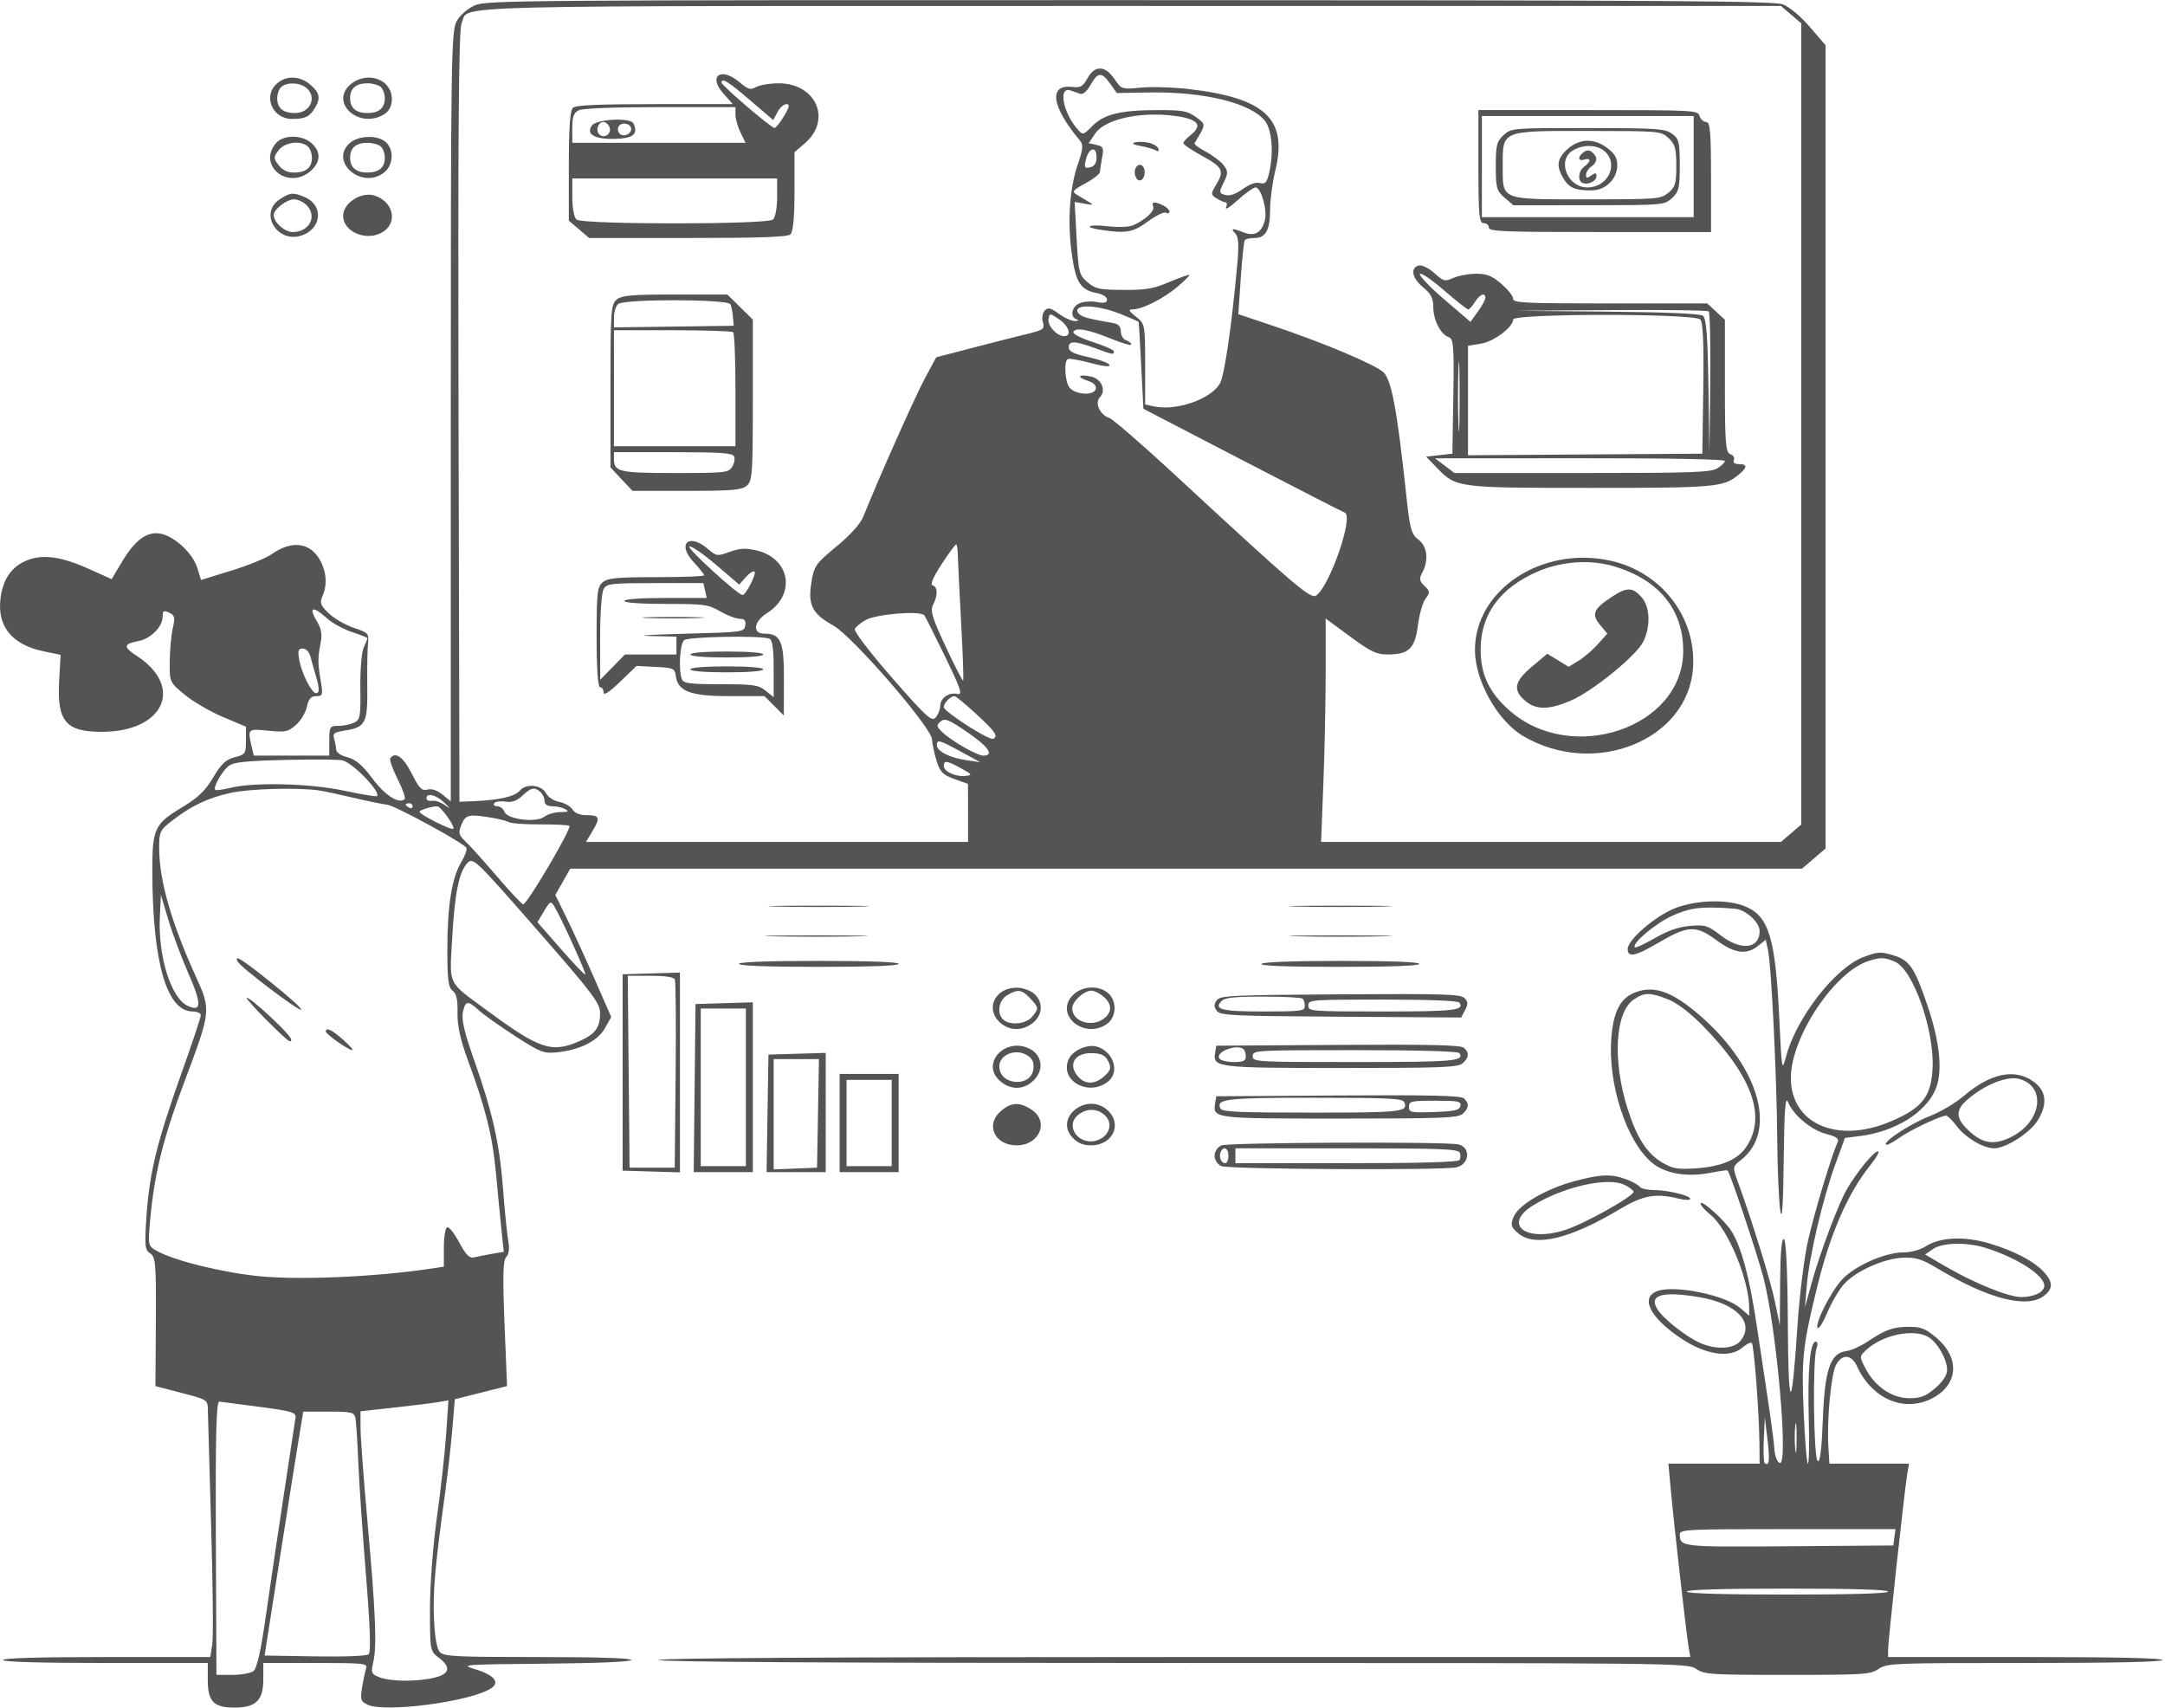 <svg width="492" height="388" viewBox="0 0 492 388" fill="none" xmlns="http://www.w3.org/2000/svg">
<path fill-rule="evenodd" clip-rule="evenodd" d="M405.165 0.995C406.615 1.536 409.22 3.717 411.28 6.113L414.868 10.29V101.537V192.784L412.185 195.082L409.503 197.381H269.542H129.581L127.89 200.363L126.198 203.346L128.795 208.643C130.224 211.557 133.083 217.803 135.15 222.521L138.907 231.102L137.439 233.675C135.79 236.568 131.693 238.601 126.469 239.119C123.544 239.408 122.75 239.094 117.001 235.374C113.55 233.141 109.865 230.523 108.814 229.556C106.324 227.269 105.77 227.339 105.184 230.016C104.844 231.57 105.55 234.641 107.547 240.284C111.901 252.591 113.516 259.699 114.309 270.046C114.707 275.251 115.251 280.66 115.518 282.068C115.821 283.668 115.642 284.998 115.039 285.62C114.306 286.376 114.214 290.012 114.651 300.781L115.227 314.947L109.293 316.443L103.357 317.94L102.822 324.411C102.528 327.97 101.789 334.532 101.18 338.993C98.82 356.284 98.366 361.388 98.624 367.719C98.798 371.985 99.27 374.667 99.974 375.393C100.932 376.38 103.515 376.509 122.262 376.509C135.622 376.509 143.468 376.755 143.468 377.173C143.468 377.585 136.058 377.906 123.941 378.018C105.153 378.192 104.547 378.239 107.909 379.253C112.332 380.587 113.722 382.271 111.543 383.658C106.828 386.657 87.589 389.196 83.564 387.35C81.96 386.614 81.826 386.197 82.29 383.377C82.575 381.645 82.99 379.694 83.21 379.044C83.581 377.954 82.675 377.861 71.726 377.861H59.839V381.578C59.839 386.362 58.159 388 53.255 388C48.555 388 47.215 386.601 47.215 381.694V377.861H23.941C8.951 377.861 0.667 377.62 0.667 377.185C0.667 376.749 9.046 376.509 24.228 376.509H47.79L48.244 373.636C48.494 372.056 48.377 359.965 47.983 346.767C47.589 333.569 47.252 321.706 47.234 320.404C47.201 318.053 47.166 318.03 41.263 316.494L35.326 314.949L35.413 300.299C35.491 287.141 35.36 285.562 34.134 284.794C32.924 284.035 32.829 283.078 33.29 276.317C33.961 266.495 35.688 259.427 41.18 244.033C43.632 237.162 45.637 231.155 45.637 230.683C45.637 230.212 44.805 229.827 43.787 229.827C37.892 229.827 34.684 218.758 34.619 198.192C34.587 188.244 35.057 187.229 41.477 183.37C45.024 181.238 46.668 179.654 48.455 176.645C50.307 173.526 51.322 172.574 53.343 172.061C55.745 171.452 55.894 171.231 55.894 168.267V165.121L50.688 162.925C47.824 161.717 43.919 159.446 42.01 157.878C38.55 155.038 38.537 155.01 38.572 150.348C38.59 147.776 38.9 144.367 39.259 142.775C39.819 140.295 39.7 139.782 38.436 139.202C37.183 138.628 36.959 138.771 36.959 140.148C36.959 142.414 34.227 145.145 31.435 145.67C28.018 146.313 27.955 146.987 31.117 149.053C41.926 156.117 37.211 166.287 23.125 166.287C14.947 166.287 12.93 163.876 13.441 154.716L13.772 148.784L9.935 147.995C2.664 146.5 -0.754 142.232 0.14 135.762C0.729 131.5 2.682 128.73 6.067 127.354C9.729 125.865 13.888 126.432 20.24 129.287L25.373 131.593L27.812 127.51C30.755 122.586 33.533 120.623 36.621 121.288C39.778 121.966 43.785 125.724 44.802 128.96L45.685 131.772L52.564 129.657C56.348 128.493 60.448 126.829 61.674 125.959C66.272 122.698 70.468 123.203 72.732 127.29C74.211 129.96 74.405 132.93 73.268 135.492C72.616 136.962 72.839 137.561 74.712 139.357C75.93 140.525 78.496 142.01 80.415 142.657C83.679 143.759 83.885 143.979 83.639 146.104C83.495 147.353 83.415 151.766 83.462 155.912C83.56 164.377 83.122 165.231 78.287 166.008C75.913 166.389 75.555 166.677 75.936 167.893C76.183 168.683 76.39 169.798 76.395 170.372C76.402 170.958 77.519 171.698 78.945 172.061C80.825 172.54 82.311 173.805 84.665 176.931C87.577 180.795 90.613 182.73 91.958 181.578C92.226 181.348 91.506 179.296 90.358 177.017C89.211 174.738 88.463 172.608 88.698 172.284C89.842 170.697 91.67 172.001 93.562 175.76C95.258 179.127 95.868 179.754 97.121 179.413C98.097 179.147 99.305 179.545 100.537 180.536L102.442 182.07L102.444 94.584C102.444 12.649 102.532 6.949 103.824 4.733C104.613 3.38 106.385 1.862 107.965 1.186C110.564 0.073 119.27 0.005 256.683 0.03C379.616 0.05 403.038 0.203 405.165 0.995ZM407.039 3.33L409.345 5.305V96.325V187.345L407.039 189.321L404.733 191.297H352.476H300.219L300.739 178.007C301.025 170.698 301.259 159.277 301.259 152.627V140.537L306.802 144.624C311.452 148.054 312.821 148.712 315.304 148.712C320.156 148.712 321.56 147.372 322.215 142.121C322.529 139.612 323.314 136.866 323.96 136.02C325.019 134.634 324.995 134.35 323.722 133.145C322.548 132.033 322.464 131.518 323.224 130.089C324.731 127.256 324.352 124.105 322.324 122.594C320.713 121.394 320.402 120.231 319.539 112.164C317.507 93.197 316.222 86.304 314.397 84.6C312.477 82.807 300.739 77.868 289.167 73.986L281.415 71.384L281.966 63.238C282.27 58.758 282.673 54.864 282.862 54.585C283.051 54.307 284.06 54.078 285.104 54.078C287.655 54.078 288.635 52.262 288.636 47.532C288.636 45.37 289.173 41.397 289.829 38.703C292.654 27.102 287.592 22.297 270.404 20.264C266.762 19.833 261.785 19.672 259.341 19.905C254.902 20.329 254.899 20.328 253.254 17.939C251.111 14.828 248.806 14.771 247.127 17.788C246.088 19.654 245.524 19.982 243.741 19.759C238.198 19.061 238.903 24.184 245.416 31.928C246.216 32.88 246.126 33.89 244.935 37.336C243.046 42.803 242.54 50.535 243.591 57.898C244.498 64.254 245.575 65.903 249.27 66.599C250.552 66.84 251.554 67.474 251.554 68.043C251.554 68.813 250.997 68.952 249.234 68.62C247.958 68.38 246.182 68.519 245.289 68.928C243.499 69.749 243.099 72.021 244.651 72.558C245.264 72.769 245.138 72.918 244.317 72.951C243.591 72.981 241.946 72.247 240.66 71.32C238.703 69.909 238.176 69.789 237.41 70.58C236.907 71.1 236.719 72.282 236.991 73.214C237.454 74.792 237.184 74.977 232.883 76.016C230.351 76.628 224.786 78.043 220.515 79.162L212.751 81.194L210.14 86.056C207.885 90.254 199.503 109.071 196.231 117.28C195.545 119.002 193.316 121.503 190.094 124.167C185.277 128.151 185.002 128.551 184.369 132.513C183.574 137.499 184.613 139.488 189.404 142.15C193.707 144.541 211.602 165.182 211.793 167.977C211.87 169.092 212.35 171.329 212.861 172.947C213.644 175.431 214.27 176.062 216.885 177.003L219.98 178.116L219.988 184.707L219.996 191.297H176.588H133.179L134.739 188.677C136.498 185.724 136.257 185.213 133.108 185.213C131.738 185.213 130.592 184.721 130.09 183.916C129.644 183.203 128.291 182.433 127.083 182.206C125.875 181.979 124.541 181.118 124.118 180.293C123.096 178.297 119.528 177.931 118.1 179.674C117.027 180.985 113.355 181.811 107.57 182.045L104.414 182.172L104.209 94.635C104.057 29.943 104.24 6.607 104.91 5.213C106.904 1.06 95.321 1.354 256.919 1.354H404.733L407.039 3.33ZM252.293 19.02L253.797 21.138L261.198 21.011C273.663 20.795 284.346 23.435 287.494 27.508C289.085 29.567 289.483 34.892 288.384 39.41C287.879 41.486 287.483 41.904 286.315 41.586C285.408 41.339 283.961 41.847 282.428 42.953C280.81 44.12 279.468 44.573 278.448 44.296C277.005 43.903 276.982 43.731 278.081 41.478C279.118 39.353 279.116 38.902 278.066 37.529C277.415 36.678 275.604 35.304 274.044 34.477C272.482 33.651 271.322 32.779 271.464 32.542C274.127 28.101 274.115 28.33 271.797 26.622C269.879 25.208 268.825 25.013 263.147 25.016C254.692 25.021 250.888 25.938 248.246 28.61C246.16 30.719 246.1 30.733 244.915 29.406C241.567 25.656 240.44 19.565 243.277 20.548C243.924 20.773 244.915 21.118 245.479 21.315C246.101 21.532 247.029 20.733 247.834 19.287C249.468 16.35 250.359 16.296 252.293 19.02ZM168.147 18.749C170.007 20.344 170.52 20.484 171.866 19.763C172.724 19.304 175.001 18.928 176.927 18.928C185.494 18.928 189.114 27.24 182.875 32.586L180.548 34.58V43.518C180.548 49.568 180.242 52.718 179.602 53.267C178.91 53.86 172.628 54.078 156.267 54.078H133.879L131.573 52.102L129.266 50.127V37.705C129.266 28.944 129.546 25.043 130.213 24.471C130.893 23.889 136.142 23.66 148.848 23.66H166.534L164.399 21.261C160.779 17.195 163.894 15.107 168.147 18.749ZM87.452 18.928C89.663 20.823 89.569 24.612 87.276 25.988C81.472 29.471 74.691 23.167 79.81 19.046C82.093 17.21 85.386 17.159 87.452 18.928ZM70.525 19.236C72.668 21.071 72.913 22.339 71.554 24.55C70.325 26.551 69.353 27.018 66.392 27.03C61.872 27.048 59.663 21.782 62.994 18.928C65.127 17.101 68.179 17.227 70.525 19.236ZM170.449 22.768L175.719 27.283L176.683 25.472C177.213 24.475 178.129 23.66 178.719 23.66C179.534 23.66 179.405 24.311 178.182 26.364C177.296 27.851 176.321 29.068 176.014 29.068C175.251 29.068 163.98 19.429 163.98 18.776C163.98 17.579 165.454 18.489 170.449 22.768ZM86.505 19.74C87.026 20.186 87.452 21.342 87.452 22.308C87.452 24.542 86.115 25.688 83.507 25.688C80.9 25.688 79.562 24.542 79.562 22.308C79.562 20.074 80.9 18.928 83.507 18.928C84.635 18.928 85.984 19.294 86.505 19.74ZM69.644 19.991C72.114 22.107 70.496 25.688 67.069 25.688C64.338 25.688 62.994 24.573 62.994 22.308C62.994 21.342 63.42 20.186 63.941 19.74C65.269 18.602 68.173 18.73 69.644 19.991ZM167.136 26.048C167.136 26.989 167.651 28.814 168.279 30.103L169.423 32.448H149.739H130.055V29.091C130.055 26.465 130.388 25.583 131.581 25.036C132.498 24.615 139.902 24.336 150.122 24.336H167.136V26.048ZM386.237 26.364C386.464 27.108 387.141 27.716 387.741 27.716C388.631 27.716 388.832 30.024 388.832 40.221V52.726H363.586C341.67 52.726 338.339 52.593 338.339 51.712C338.339 51.155 337.807 50.698 337.156 50.698C336.145 50.698 335.972 48.821 335.972 37.855V25.012H360.899C385.161 25.012 385.835 25.048 386.237 26.364ZM266.939 26.33C272.33 27.047 273.459 28.455 270.489 30.758C269.621 31.43 268.911 32.229 268.911 32.532C268.911 32.834 270.864 34.152 273.251 35.46C277.919 38.019 278.283 38.802 276.314 42.065C275.119 44.044 275.128 44.236 276.465 45.073C277.249 45.565 278.167 45.967 278.505 45.967C278.842 45.967 278.897 46.499 278.627 47.15C278.356 47.801 279.555 47.04 281.292 45.46C283.027 43.879 284.844 42.587 285.328 42.587C286.572 42.587 288.039 47.733 287.449 50.033C286.729 52.842 285.113 53.784 282.657 52.826C280.014 51.794 279.568 51.848 280.743 53.061C281.455 53.796 281.574 55.684 281.181 59.989C279.863 74.412 278.242 85.467 277.19 87.21C275.046 90.762 267.288 93.423 262.242 92.338L260.233 91.906V82.761C260.233 73.74 260.204 73.594 258.145 71.959C256.511 70.661 256.347 70.301 257.388 70.301C259.549 70.301 264.354 67.884 267.552 65.188C269.191 63.807 270.421 62.581 270.284 62.465C270.148 62.349 268.098 63.076 265.727 64.08C262.126 65.607 260.407 65.902 255.281 65.874C249.777 65.845 248.939 65.663 247.125 64.11C245.239 62.494 245.075 61.829 244.661 54.134L244.218 45.89L246.505 46.291C248.541 46.647 248.634 46.596 247.344 45.822C246.547 45.344 245.328 44.611 244.634 44.195C243.553 43.544 243.842 43.184 246.676 41.651C248.491 40.67 249.98 39.49 249.985 39.029C249.99 38.57 250.205 37.097 250.464 35.756C250.874 33.633 250.708 33.268 249.172 32.924L247.408 32.529L248.93 30.291C251.126 27.062 259.158 25.295 266.939 26.33ZM384.888 37.855V49.346H360.825H336.761V37.855V26.364H360.825H384.888V37.855ZM143.974 28.061C145.064 30.493 143.932 31.431 139.76 31.554C135.139 31.69 133.069 30.484 134.525 28.504C135.607 27.032 143.351 26.669 143.974 28.061ZM142.481 28.195C143.857 28.627 143.714 30.194 142.254 30.674C141.551 30.905 140.844 30.632 140.571 30.025C140.016 28.784 141.087 27.756 142.481 28.195ZM138.469 28.775C139.127 30.243 137.457 31.624 136.262 30.6C135.252 29.735 135.878 27.716 137.156 27.716C137.618 27.716 138.208 28.192 138.469 28.775ZM379.957 30.382C381.548 31.519 381.732 32.259 381.732 37.53C381.732 42.702 381.518 43.604 379.957 45.015C378.196 46.607 378.047 46.62 361.057 46.631L343.934 46.643L341.925 44.922C340.106 43.363 339.917 42.69 339.917 37.751C339.917 33.024 340.153 32.087 341.692 30.696C343.457 29.101 343.574 29.091 360.825 29.102C376.635 29.112 378.339 29.226 379.957 30.382ZM379.168 31.372C380.658 32.719 380.943 33.729 380.943 37.664C380.943 41.689 380.685 42.559 379.117 43.821C377.362 45.234 376.649 45.291 360.699 45.291C340.788 45.291 341.495 45.573 341.495 37.633C341.495 29.566 341.06 29.741 361.022 29.755C377.219 29.767 377.412 29.784 379.168 31.372ZM87.724 32.332C89.593 34.101 89.382 37.521 87.303 39.181C82.231 43.229 74.663 36.645 79.562 32.448C81.577 30.721 85.958 30.66 87.724 32.332ZM70.853 32.575C73.004 34.553 72.883 36.88 70.525 38.9C65.469 43.232 58.504 37.663 62.645 32.598C64.307 30.564 68.653 30.552 70.853 32.575ZM365.02 33.462C366.901 34.818 367.531 35.827 367.531 37.486C367.531 40.691 364.9 43.263 361.621 43.263C357.895 43.263 356.593 42.699 355.273 40.51C353.666 37.848 353.828 36.185 355.894 34.175C358.612 31.528 361.974 31.265 365.02 33.462ZM260.963 32.41C262.016 32.638 263.038 33.237 263.236 33.743C263.473 34.355 263.251 34.483 262.574 34.124C262.013 33.827 260.458 33.391 259.118 33.155C257.585 32.885 257.121 32.592 257.866 32.362C258.517 32.162 259.911 32.184 260.963 32.41ZM86.505 33.259C87.026 33.705 87.452 34.861 87.452 35.827C87.452 38.062 86.115 39.207 83.507 39.207C80.9 39.207 79.562 38.062 79.562 35.827C79.562 33.593 80.9 32.448 83.507 32.448C84.635 32.448 85.984 32.813 86.505 33.259ZM69.937 33.259C70.458 33.705 70.884 34.861 70.884 35.827C70.884 38.095 69.54 39.207 66.799 39.207C65.333 39.207 64.181 38.648 63.316 37.517C62.119 35.952 62.119 35.703 63.316 34.138C64.725 32.296 68.265 31.826 69.937 33.259ZM364.767 34.474C367.905 37.444 365.349 42.587 360.737 42.587C356.171 42.587 353.752 36.395 357.45 34.176C359.863 32.727 363.06 32.858 364.767 34.474ZM361.869 34.627C363.126 35.704 363.036 36.844 361.614 37.855C360.963 38.318 360.43 39.153 360.43 39.711C360.43 40.535 360.651 40.567 361.614 39.883C362.577 39.198 362.797 39.232 362.797 40.066C362.797 41.189 360.71 42.139 359.57 41.535C358.452 40.944 358.725 38.787 360.036 37.855C360.686 37.392 361.219 36.756 361.219 36.442C361.219 36.127 360.686 36.045 360.036 36.259C358.573 36.74 358.477 35.583 359.897 34.574C360.659 34.032 361.191 34.046 361.869 34.627ZM249.188 35.692C249.188 37.073 248.734 37.799 247.731 38.024C246.48 38.304 246.343 38.06 246.765 36.294C247.427 33.518 249.188 33.08 249.188 35.692ZM259.928 38.151C260.55 39.538 259.674 41.437 258.66 40.9C258.223 40.669 257.866 39.907 257.866 39.207C257.866 37.542 259.322 36.796 259.928 38.151ZM176.604 44.818C176.604 47.229 176.193 49.428 175.657 49.887C174.307 51.044 132.352 51.044 131.002 49.887C130.466 49.428 130.055 47.229 130.055 44.818V40.559H153.33H176.604V44.818ZM85.085 44.425C89.116 45.672 90.421 50.086 87.442 52.396C83.944 55.108 77.984 52.973 77.984 49.008C77.984 46.142 82.082 43.496 85.085 44.425ZM69.293 44.808C73.729 46.731 73.07 52.221 68.238 53.597C62.867 55.126 58.955 48.4 63.453 45.368C65.905 43.716 66.616 43.648 69.293 44.808ZM69.578 46.527C72.207 49.015 70.384 52.726 66.533 52.726C64.673 52.726 62.205 50.521 62.205 48.858C62.205 47.57 65.152 45.291 66.817 45.291C67.618 45.291 68.86 45.847 69.578 46.527ZM264.375 46.697C265.134 47.076 265.756 47.693 265.756 48.068C265.756 48.443 265.396 48.56 264.956 48.327C264.517 48.095 262.678 48.989 260.87 50.315C257.509 52.78 256.024 53.065 250.568 52.292C246.025 51.649 247.059 50.878 251.752 51.411C254.131 51.681 256.565 51.593 257.472 51.205C260.207 50.034 262.502 47.887 262.064 46.909C261.57 45.807 262.433 45.728 264.375 46.697ZM326.008 62.098C328.074 63.946 328.359 64.014 330.321 63.137C331.477 62.621 333.789 62.196 335.46 62.194C337.866 62.19 339.055 62.668 341.18 64.488C342.655 65.752 343.862 67.273 343.862 67.868C343.862 68.834 346.227 68.949 365.921 68.949H387.98L389.984 70.801L391.988 72.653V87.721C391.988 100.739 392.156 102.844 393.217 103.193C393.893 103.415 394.259 104.014 394.031 104.524C393.766 105.116 394.178 105.451 395.169 105.451C397.202 105.451 397.133 106.238 394.947 107.992C391.582 110.692 389.644 110.858 361.537 110.858C331.209 110.858 330.906 110.82 326.62 106.38L324.092 103.761L327.074 103.423L330.055 103.085L330.27 90.057C330.455 78.772 330.32 76.975 329.255 76.625C327.415 76.02 325.716 72.735 325.716 69.785C325.716 67.759 325.179 66.733 323.318 65.206C320.8 63.139 320.431 60.668 322.586 60.317C323.251 60.208 324.791 61.009 326.008 62.098ZM328.066 65.892C330.87 68.317 333.382 70.301 333.647 70.301C333.912 70.301 334.603 69.541 335.184 68.611C336.28 66.855 337.55 66.359 337.55 67.686C337.55 68.108 336.79 69.506 335.86 70.795L334.169 73.139L328.268 68.083C325.022 65.302 322.501 62.68 322.666 62.255C322.831 61.831 325.261 63.468 328.066 65.892ZM168.187 69.767L171.081 72.614V90.955C171.081 107.866 170.968 109.384 169.638 110.416C168.426 111.355 166.238 111.534 155.964 111.534H143.732L141.233 108.87L138.734 106.206V87.683C138.734 70.595 138.846 69.072 140.177 68.04C141.384 67.104 143.549 66.921 153.457 66.921H165.294L168.187 69.767ZM165.997 69.142C166.211 69.619 166.466 70.912 166.564 72.015L166.742 74.019L153.132 74.204L139.523 74.389V72.142C139.523 70.907 139.949 69.531 140.47 69.084C141.86 67.893 165.461 67.946 165.997 69.142ZM254.513 71.291C256.791 72.199 258.7 73.033 258.754 73.143C258.809 73.253 259.075 77.739 259.346 83.113L259.838 92.883L282.324 104.551C294.69 110.969 305.158 116.329 305.584 116.464C307.722 117.139 302.248 133.087 299.113 135.316C297.862 136.205 294.387 133.236 266.798 107.702C259.498 100.946 252.884 95.217 252.098 94.969C249.969 94.297 248.711 91.548 249.949 90.271C251.464 88.706 250.33 86.07 247.918 85.552C245.083 84.942 244.525 85.648 247.163 86.507C248.585 86.97 249.206 87.6 249.017 88.385C248.644 89.927 244.466 89.729 243.079 88.104C242.006 86.847 241.713 82.066 242.679 81.565C243.004 81.396 245.33 81.807 247.849 82.477C250.886 83.285 252.327 83.432 252.13 82.913C251.968 82.483 249.819 81.688 247.356 81.147C243.999 80.409 242.876 79.859 242.876 78.95C242.876 77.387 244.247 77.419 248.793 79.088C252.99 80.63 253.132 80.655 253.132 79.847C253.132 79.52 250.989 78.567 248.369 77.727C245.748 76.888 243.746 75.862 243.919 75.448C244.39 74.319 247.309 74.833 252.46 76.951C255 77.995 257.077 78.59 257.077 78.272C257.077 77.954 256.545 77.519 255.894 77.305C255.243 77.091 254.71 76.194 254.71 75.311C254.71 74.189 254.176 73.614 252.935 73.398C247.595 72.47 246.346 72.157 245.453 71.522C244.913 71.138 244.666 70.554 244.904 70.225C245.705 69.113 250.343 69.627 254.513 71.291ZM388.306 70.752C388.596 70.999 388.75 78.376 388.651 87.144L388.469 103.085L388.242 87.779C388.069 76.156 387.765 72.296 386.978 71.737C386.304 71.258 378.662 70.933 365.099 70.808L344.257 70.615L366.018 70.459C377.987 70.372 388.017 70.504 388.306 70.752ZM240.706 72.578C242.979 74.141 243.632 76.385 241.815 76.385C240.173 76.385 237.986 73.947 238.276 72.439C238.532 71.11 238.575 71.113 240.706 72.578ZM386.384 72.583C387.015 73.234 387.222 77.962 387.073 88.299L386.86 103.085L360.233 103.263L333.606 103.441V91.002V78.563L336.502 78.098C339.48 77.619 343.862 74.343 343.862 72.595C343.862 71.208 385.042 71.197 386.384 72.583ZM166.61 75.484C166.9 75.731 167.136 81.663 167.136 88.665V101.395H153.33H139.523V88.214V75.033H152.803C160.108 75.033 166.321 75.236 166.61 75.484ZM331.699 90.242C331.698 97.305 331.581 100.103 331.439 96.459C331.297 92.815 331.298 87.036 331.441 83.616C331.584 80.196 331.7 83.178 331.699 90.242ZM166.827 103.708C167.064 104.237 166.863 105.301 166.38 106.074C165.55 107.402 164.847 107.479 153.46 107.479C140.706 107.479 139.523 107.209 139.523 104.302V102.747H152.96C163.848 102.747 166.478 102.929 166.827 103.708ZM391.988 104.736C391.988 105.087 391.199 105.848 390.234 106.426C388.725 107.333 384.455 107.479 359.509 107.479H330.538L328.324 105.81L326.111 104.141L359.049 104.121C379.18 104.107 391.988 104.347 391.988 104.736ZM160.885 124.736C162.829 126.401 162.96 126.419 165.827 125.393C168.158 124.559 169.415 124.487 171.857 125.05C179.578 126.832 180.996 135.074 174.309 139.309C171.264 141.239 170.918 143.98 173.72 143.98C177.449 143.98 178.185 145.73 178.149 154.511L178.118 162.569L175.923 160.372L173.727 158.175H165.805C156.912 158.175 154.049 157.103 153.577 153.598C153.345 151.871 153.055 151.74 148.99 151.535L144.651 151.316L140.912 154.914C138.411 157.322 137.17 158.122 137.165 157.33C137.16 156.68 136.801 156.147 136.367 156.147C135.872 156.147 135.578 151.901 135.578 144.761C135.578 134.589 135.732 133.256 137.021 132.256C138.216 131.33 140.32 131.137 149.25 131.137C155.182 131.137 160.036 130.953 160.036 130.727C160.036 130.502 158.935 129.127 157.591 127.672C153.756 123.524 156.556 121.028 160.885 124.736ZM217.659 125.898C217.675 127.107 218.012 134.017 218.408 141.254C218.804 148.492 219.012 154.512 218.87 154.635C218.727 154.756 216.944 151.287 214.906 146.924C211.814 140.305 211.341 138.728 212.048 137.398C213.165 135.298 213.124 133.343 211.957 133.009C211.343 132.834 212.04 131.174 213.968 128.222C215.59 125.736 217.078 123.702 217.274 123.702C217.469 123.702 217.643 124.69 217.659 125.898ZM162.68 128.301L167.982 132.827L169.478 131.147C170.3 130.223 171.19 129.653 171.455 129.88C171.981 130.331 169.502 135.193 168.747 135.193C167.693 135.193 155.985 124.513 156.652 124.161C157.05 123.949 159.763 125.813 162.68 128.301ZM365.832 127.367C377.453 129.853 385.469 140.136 384.751 151.633C383.718 168.189 362.32 176.814 346.095 167.215C340.299 163.786 335.184 154.633 335.184 147.693C335.184 134.072 350.305 124.044 365.832 127.367ZM366.976 128.732C377.091 131.823 382.529 138.551 382.513 147.952C382.483 165.315 357.182 173.93 342.998 161.408C338.449 157.392 336.484 153.264 336.47 147.698C336.449 139.582 340.877 133.535 349.56 129.817C354.988 127.493 361.579 127.083 366.976 128.732ZM160.229 134.179L160.606 135.869H151.248C145.535 135.869 141.89 136.132 141.89 136.545C141.89 136.958 145.56 137.221 151.322 137.221C160.082 137.221 160.962 137.341 163.661 138.911C165.259 139.84 167.253 140.6 168.09 140.6C169.218 140.6 169.547 140.995 169.361 142.121C169.113 143.617 168.873 143.648 155.302 144.005C147.708 144.204 144.246 144.432 147.61 144.512L153.724 144.656V146.684V148.712H147.872H142.021L139.21 151.585L136.398 154.458L136.383 144.781C136.374 139.375 136.728 134.527 137.184 133.796C137.931 132.601 138.932 132.489 148.926 132.489H159.852L160.229 134.179ZM372.996 135.622C374.974 137.776 375.17 142.242 373.444 145.782C371.89 148.968 361.911 157.083 356.934 159.208C351.945 161.338 349.064 161.341 346.588 159.22C343.738 156.779 344.125 154.843 348.136 151.47L351.621 148.54L354.053 150.024L356.485 151.508L358.737 150.134C359.976 149.378 361.949 147.681 363.124 146.362L365.258 143.965L363.594 141.963C361.612 139.577 362.138 138.327 366.257 135.636C369.7 133.385 370.941 133.383 372.996 135.622ZM74.358 140.532C75.562 141.61 78.114 143.003 80.028 143.629C81.941 144.255 83.507 144.875 83.507 145.006C83.507 145.137 83.121 146.101 82.647 147.147C82.175 148.193 81.833 152.303 81.889 156.279C81.981 162.832 81.846 163.573 80.434 164.221C79.577 164.614 77.966 164.935 76.853 164.935C74.95 164.935 74.829 165.137 74.829 168.315V171.694H66.249H57.669L57.176 169.582C56.248 165.607 56.298 165.56 60.956 166.029C64.82 166.419 65.422 166.296 67.216 164.759C68.308 163.824 69.442 161.959 69.736 160.617C70.141 158.765 70.657 158.175 71.871 158.175C73.35 158.175 73.426 157.909 72.874 154.627C72.194 150.582 72.197 149.354 72.898 145.928C73.235 144.284 72.986 142.8 72.141 141.399C70.009 137.866 70.96 137.494 74.358 140.532ZM210.057 139.817C210.349 140.223 212.492 144.482 214.818 149.283C218.414 156.706 218.821 157.962 217.545 157.676C215.611 157.243 213.692 158.616 213.659 160.455C213.646 161.246 213.18 162.405 212.624 163.031C211.734 164.034 210.562 162.966 202.73 154.015C197.843 148.43 194.029 143.449 194.255 142.946C194.481 142.443 195.583 141.516 196.705 140.886C199.151 139.513 209.254 138.704 210.057 139.817ZM158.655 140.427C155.509 140.554 150.361 140.554 147.215 140.427C144.07 140.298 146.643 140.193 152.935 140.193C159.227 140.193 161.801 140.298 158.655 140.427ZM174.829 145.104C175.521 145.344 175.815 147.374 175.815 151.928V158.411L173.989 156.941C172.351 155.624 171.3 155.471 163.817 155.471C156.934 155.471 155.387 155.284 154.992 154.402C154.152 152.528 154.478 146.309 155.46 145.467C156.399 144.662 172.668 144.357 174.829 145.104ZM70.551 149.219C70.818 150.241 71.356 152.142 71.745 153.444C72.626 156.387 72.646 157.499 71.819 157.499C70.841 157.499 68.595 153.087 68.029 150.054C67.618 147.851 67.757 147.36 68.796 147.36C69.536 147.36 70.267 148.134 70.551 149.219ZM173.448 148.712C173.448 149.12 170.16 149.388 165.164 149.388C160.167 149.388 156.88 149.12 156.88 148.712C156.88 148.304 160.167 148.036 165.164 148.036C170.16 148.036 173.448 148.304 173.448 148.712ZM173.448 152.092C173.448 152.499 170.16 152.768 165.164 152.768C160.167 152.768 156.88 152.499 156.88 152.092C156.88 151.684 160.167 151.416 165.164 151.416C170.16 151.416 173.448 151.684 173.448 152.092ZM221.883 162.27C226.242 166.302 226.889 167.251 225.711 167.875C224.84 168.336 214.474 161.686 214.474 160.664C214.474 159.739 216.007 158.175 216.913 158.175C217.214 158.175 219.45 160.018 221.883 162.27ZM219.799 166.348C224.582 169.6 226.029 171.694 223.491 171.694C222.036 171.694 216.32 168.427 214.132 166.344C212.81 165.086 212.757 164.767 213.737 163.944C214.712 163.126 215.55 163.459 219.799 166.348ZM218.418 170.818L222.758 173.183L219.602 172.727C215.827 172.181 212.896 170.689 212.896 169.313C212.896 167.95 213.422 168.094 218.418 170.818ZM77.984 172.8C80.632 173.747 86.62 180.067 85.655 180.895C85.472 181.052 82.162 180.505 78.3 179.679C70.474 178.004 57.817 177.677 52.388 179.007C50.676 179.426 49.12 179.635 48.929 179.471C48.344 178.971 50.426 175.241 51.948 174.06C53.102 173.166 55.665 172.894 65.091 172.662C71.532 172.505 77.334 172.566 77.984 172.8ZM218.418 174.579C220.92 175.946 221.017 176.108 219.446 176.3C217.225 176.57 214.474 175.317 214.474 174.037C214.474 172.704 215.162 172.799 218.418 174.579ZM122.797 179.941C123.318 180.387 123.744 181.3 123.744 181.969C123.744 182.777 124.34 183.189 125.519 183.196C126.495 183.202 127.827 183.501 128.478 183.862C129.39 184.367 129.134 184.519 127.356 184.527C126.089 184.533 124.462 184.995 123.741 185.554C121.872 187.003 115.288 186.202 114.638 184.448C114.38 183.753 113.64 183.186 112.994 183.186C112.346 183.186 112.037 182.879 112.308 182.504C112.579 182.13 113.724 181.967 114.854 182.142C116.336 182.372 117.411 181.997 118.711 180.795C120.739 178.921 121.436 178.775 122.797 179.941ZM72.462 179.598C73.547 179.754 77.097 180.509 80.351 181.275C83.606 182.041 87.077 182.758 88.065 182.869C89.805 183.065 105.078 191.382 105.973 192.621C106.216 192.959 105.716 194.396 104.861 195.815C102.685 199.425 101.666 205.758 101.659 215.718C101.654 222.559 101.893 224.424 102.86 225.112C103.725 225.726 104.04 227.14 103.972 230.095C103.904 233.018 104.6 236.189 106.36 240.98C110.424 252.039 111.924 258.1 112.717 266.666C113.13 271.127 113.696 276.95 113.973 279.605L114.478 284.434L111.813 284.895C110.347 285.148 108.519 285.508 107.751 285.694C106.672 285.954 105.892 285.168 104.336 282.256C103.226 280.18 101.992 278.654 101.592 278.866C101.192 279.078 100.864 281.176 100.864 283.53V287.808L98.3 288.201C85.913 290.097 68.524 290.896 59.128 290.001C50.854 289.214 39.621 286.462 35.704 284.263C33.616 283.091 33.604 283.036 34.123 277.24C35.061 266.778 37.034 258.775 41.812 246.049C48.007 229.553 48.003 229.591 44.436 221.727C38.876 209.471 36.17 199.957 36.17 192.668C36.17 188.998 36.357 188.606 39.128 186.463C43.536 183.057 47.171 181.327 52.358 180.169C56.66 179.209 67.602 178.898 72.462 179.598ZM100.899 182.313C102.41 183.777 102.463 183.921 101.139 182.967C100.205 182.294 98.897 181.84 98.232 181.958C97.567 182.076 96.981 181.867 96.93 181.496C96.729 180.049 99.056 180.528 100.899 182.313ZM93.763 183.225C93.763 183.619 93.409 183.753 92.975 183.524C92.541 183.294 92.186 182.972 92.186 182.808C92.186 182.643 92.541 182.51 92.975 182.51C93.409 182.51 93.763 182.832 93.763 183.225ZM101.679 185.587C102.631 186.908 103.235 188.139 103.02 188.323C102.558 188.719 95.341 185.082 95.341 184.452C95.341 184.064 98.083 183.218 99.419 183.195C99.709 183.19 100.726 184.266 101.679 185.587ZM111.936 185.837C113.47 186.094 115.166 186.538 115.704 186.824C116.242 187.109 119.391 187.331 122.7 187.316C126.01 187.301 129.02 187.449 129.391 187.646C130.084 188.012 119.814 205.456 118.893 205.479C118.61 205.486 115.972 202.678 113.029 199.24C110.085 195.801 106.851 192.206 105.839 191.252C104.221 189.723 104.106 189.26 104.877 187.365C105.808 185.076 106.505 184.926 111.936 185.837ZM121.969 211.183C134.569 225.577 136.367 227.943 136.367 230.126C136.367 233.517 135.29 234.987 131.638 236.584C125.385 239.317 122.639 238.404 110.726 229.63C101.553 222.875 102.16 224.107 102.745 213.42C103.319 202.959 104.316 198.023 106.253 196.065C107.525 194.78 108.071 195.306 121.969 211.183ZM38.255 208.992C39.185 212.093 41.257 217.628 42.859 221.292C45.875 228.191 45.821 230.006 42.643 228.549C38.871 226.819 35.891 217.273 36.325 208.31L36.564 203.355L38.255 208.992ZM396.722 206C402.031 208.272 403.503 213.248 404.369 231.854C404.901 243.267 404.955 243.554 405.894 240.024C408.218 231.279 417.06 219.898 423.396 217.497C426.724 216.236 427.331 216.197 430.228 217.055C433.982 218.167 435.12 219.858 438.125 228.792C440.937 237.156 441.522 243.791 439.788 247.68C437.455 252.915 430.624 257.106 422.785 258.113L419.262 258.565L417.045 264.643C414.263 272.27 411.18 285.371 410.605 292.014L410.167 297.084L411.656 291.676C413.617 284.557 417.805 273.436 419.803 270.046C422.096 266.154 425.858 261.596 426.778 261.596C427.212 261.596 426.45 262.988 425.083 264.689C419.897 271.148 415.909 280.303 412.889 292.684C409.673 305.865 409.374 308.667 409.883 320.737C410.158 327.246 410.593 332.572 410.85 332.572C411.107 332.572 411.195 327.96 411.045 322.324C410.754 311.365 411.337 304.858 412.611 304.858C413.075 304.858 413.154 305.481 412.806 306.378C411.901 308.706 412.124 331.167 413.059 331.968C413.603 332.434 413.983 329.41 414.239 322.584C414.667 311.169 415.95 307.426 419.587 306.987C420.665 306.857 422.795 305.912 424.321 304.888C428.476 302.1 430.212 301.478 433.844 301.478C436.613 301.478 437.626 301.891 440.142 304.046C445.454 308.598 445.011 314.635 439.139 317.703C432.774 321.028 425.442 317.918 421.999 310.434C420.753 307.725 418.641 307.575 417.254 310.096C416.122 312.154 415.131 322.643 415.499 328.685L415.736 332.572H424.779H433.822L433.4 335.107C432.776 338.874 429.069 372.849 429.069 374.814V376.509H460.233C480.483 376.509 491.396 376.745 491.396 377.185C491.396 377.624 480.458 377.861 460.16 377.861C430.118 377.861 428.847 377.912 426.918 379.213C425.04 380.478 423.717 380.564 406.189 380.564C388.662 380.564 387.339 380.478 385.461 379.213C383.476 377.874 382.26 377.861 266.617 377.861C189.251 377.861 149.779 377.632 149.779 377.185C149.779 376.737 189.362 376.509 266.948 376.509H384.118L383.701 373.974C383.164 370.706 380.39 346.175 379.688 338.486L379.148 332.572H389.513H399.878L399.836 328.009C399.771 320.96 398.599 305.565 398.094 305.132C397.845 304.919 396.862 305.414 395.907 306.232C393.094 308.642 387.663 307.841 382.166 304.207C374.873 299.388 372.561 294.685 376.801 293.3C380.866 291.972 392.079 294.304 395.429 297.175L397.511 298.958V297.221C397.511 290.884 392.73 279.329 388.76 276.07C387.498 275.034 386.466 273.88 386.466 273.505C386.466 272.339 392.048 277.351 393.575 279.888C395.774 283.541 397.513 290.009 399.109 300.464C402.318 321.499 403.002 326.279 403.21 329.139C403.337 330.878 403.864 332.252 404.471 332.422C406.487 332.991 403.727 301.752 400.751 290.316C399.354 284.949 393.154 266.425 392.593 265.945C392.477 265.845 390.746 266.083 388.749 266.475C383.28 267.547 378.304 266.667 375.303 264.096C369.555 259.172 365.37 246.216 366.177 235.845C366.655 229.691 368.286 226.672 371.815 225.408C375.789 223.986 379.576 225.203 385.019 229.651C399.424 241.423 404.263 256.763 395.702 263.524C393.73 265.08 393.713 265.176 394.834 268.255C398.144 277.344 402.367 290.965 403.352 295.732L404.47 301.14L404.541 291.13C404.586 284.643 404.889 281.267 405.4 281.537C405.892 281.797 406.227 289.017 406.288 300.673C406.397 321.26 407.165 321.423 408.483 301.14C408.918 294.448 410.002 285.746 410.894 281.803C412.306 275.553 416.193 262.649 417.607 259.515C417.967 258.719 417.323 258.25 415.075 257.674C411.627 256.788 407.556 253.415 406.349 250.443C405.722 248.902 405.483 252.065 405.352 263.624C405.234 273.949 404.985 277.639 404.578 275.115C404.249 273.071 403.934 265.77 403.88 258.893C403.766 244.421 402.544 219.378 401.784 215.903L401.262 213.523L399.533 214.916C396.875 217.055 394.144 216.664 389.932 213.541C385.392 210.175 383.563 210.278 376.743 214.284C371.61 217.3 369.898 217.634 369.898 215.617C369.898 213.551 376.093 208.196 380.548 206.41C385.454 204.444 392.66 204.262 396.722 206ZM125.949 205.909C127.387 208.212 133.291 221.196 133.01 221.437C132.863 221.563 130.356 218.936 127.439 215.6L122.136 209.534L123.623 207.051C125.005 204.743 125.17 204.662 125.949 205.909ZM314.034 205.997C308.694 206.115 300.173 206.114 295.099 205.996C290.025 205.879 294.395 205.783 304.809 205.783C315.223 205.784 319.374 205.88 314.034 205.997ZM195.341 205.997C190.243 206.115 181.899 206.115 176.801 205.997C171.703 205.879 175.874 205.783 186.071 205.783C196.268 205.783 200.44 205.879 195.341 205.997ZM395.144 206.645C397.531 207.393 399.878 209.828 399.878 211.558C399.878 215.631 395.616 216.089 390.995 212.512C388.11 210.279 387.518 210.095 384.109 210.376C381.55 210.586 379.049 211.447 376.142 213.116C373.812 214.454 371.748 215.414 371.555 215.249C370.654 214.477 376.343 209.689 380.137 208.027C383.463 206.571 385.419 206.18 389.171 206.221C391.805 206.251 394.493 206.442 395.144 206.645ZM314.034 212.757C308.694 212.874 300.173 212.874 295.099 212.756C290.025 212.638 294.395 212.543 304.809 212.543C315.223 212.544 319.374 212.64 314.034 212.757ZM194.902 212.757C189.562 212.874 181.041 212.874 175.967 212.756C170.893 212.638 175.263 212.543 185.677 212.543C196.091 212.544 200.242 212.64 194.902 212.757ZM430.647 218.533C434.763 220.313 439.598 234.024 439.179 242.722C438.868 249.156 436.847 251.738 429.743 254.779C417.575 259.989 406.978 255.394 406.978 244.908C406.978 235.697 416.809 220.883 424.584 218.376C427.411 217.464 428.226 217.485 430.647 218.533ZM61.797 223.391C65.695 226.51 68.689 229.229 68.45 229.433C67.962 229.852 54.711 219.815 54.021 218.504C53.094 216.743 54.929 217.897 61.797 223.391ZM322.56 219.011C322.56 219.442 315.97 219.687 304.368 219.687C292.44 219.687 286.343 219.455 286.663 219.011C286.964 218.593 293.903 218.335 304.855 218.335C316.133 218.335 322.56 218.581 322.56 219.011ZM204.217 219.011C204.217 219.442 197.643 219.687 186.071 219.687C174.5 219.687 167.925 219.442 167.925 219.011C167.925 218.58 174.5 218.335 186.071 218.335C197.643 218.335 204.217 218.58 204.217 219.011ZM154.513 243.684V266.383L148.004 266.186L141.495 265.99V243.684V221.377L148.004 221.181L154.513 220.984V243.684ZM153.366 222.567C153.576 223.035 153.653 232.845 153.539 244.366L153.33 265.314H148.201H143.073L142.865 243.515L142.657 221.715H147.821C151.245 221.715 153.113 222.002 153.366 222.567ZM251.947 225.769C253.902 227.619 253.678 231.193 251.514 232.694C246.417 236.231 239.634 230.653 243.677 226.249C245.763 223.977 249.807 223.743 251.947 225.769ZM234.986 225.771C237.115 227.594 237.003 230.59 234.739 232.413C232.369 234.319 229.388 234.282 227.234 232.318C223.818 229.202 226.124 224.419 231.042 224.419C232.357 224.419 234.11 225.02 234.986 225.771ZM250.765 226.447C252.731 228.131 252.78 229.954 250.9 231.412C248.136 233.555 243.665 232.128 243.665 229.103C243.665 227.555 246.328 225.095 248.004 225.095C248.655 225.095 249.898 225.703 250.765 226.447ZM234.14 226.876C236.1 229.01 236.11 229.117 234.547 231.028C233.194 232.683 229.613 233.064 228.044 231.719C226.474 230.375 226.918 227.307 228.851 226.147C231.284 224.687 232.253 224.82 234.14 226.876ZM379.054 227.061C381.079 227.849 384.037 230.096 386.944 233.055C398.296 244.609 401.576 253.92 396.709 260.775C394.709 263.595 391.084 265.088 385.318 265.469C381.233 265.739 380.153 265.553 377.799 264.177C374.256 262.107 371.967 258.549 369.838 251.805C366.41 240.946 367.046 229.962 371.267 227.118C373.725 225.462 374.922 225.453 379.054 227.061ZM332.828 226.796C333.603 227.597 333.631 228.228 332.945 229.518L332.052 231.196L304.709 231.018C279.66 230.855 277.294 230.741 276.496 229.658C275.861 228.795 275.861 228.154 276.496 227.292C277.294 226.208 279.655 226.094 304.593 225.931C328.332 225.776 331.947 225.887 332.828 226.796ZM295.999 226.898C296.288 227.145 296.525 227.905 296.525 228.587C296.525 229.72 295.713 229.827 287.104 229.827C277.58 229.827 275.747 229.363 277.618 227.431C278.345 226.681 280.586 226.447 287.023 226.447C291.67 226.447 295.71 226.65 295.999 226.898ZM61.317 230.911C65.556 234.874 66.919 236.586 65.837 236.586C65.148 236.586 55.712 227.054 56.084 226.735C56.304 226.546 58.659 228.425 61.317 230.911ZM331.633 227.799C332.895 229.547 330.5 229.827 314.23 229.827C297.84 229.827 297.314 229.785 297.314 228.475C297.314 227.165 297.84 227.123 314.23 227.123C324.656 227.123 331.333 227.382 331.633 227.799ZM171.081 247.036V266.328H164.362H157.644L157.853 247.232L158.063 228.137L164.572 227.941L171.081 227.744V247.036ZM169.503 247.063V264.976H164.375H159.247V247.063V229.151H164.375H169.503V247.063ZM77.984 236.248C79.457 237.549 80.395 238.614 80.07 238.614C79.213 238.614 74.04 234.989 74.04 234.389C74.04 233.325 75.405 233.968 77.984 236.248ZM332.649 238.064C333.944 239.174 333.852 240.334 332.366 241.608C331.288 242.53 327.69 242.67 304.903 242.67C276.632 242.67 275.591 242.546 276.134 239.252L276.406 237.6L304.049 237.422C324.89 237.288 331.928 237.447 332.649 238.064ZM249.188 237.791C252.916 238.809 254.533 243.4 251.944 245.619C247.52 249.41 240.53 245.494 242.915 240.561C243.838 238.652 247.085 237.218 249.188 237.791ZM233.16 237.949C236.901 239.227 237.603 243.193 234.552 245.807C232.218 247.807 229.196 247.595 226.9 245.27C223.296 241.621 227.956 236.172 233.16 237.949ZM282.586 238.389C282.876 238.636 283.113 239.397 283.113 240.079C283.113 241.04 282.504 241.318 280.398 241.318C278.904 241.318 277.431 240.968 277.121 240.539C276.059 239.065 281.073 237.092 282.586 238.389ZM331.633 239.29C332.937 241.097 330.356 241.318 307.918 241.318C285.217 241.318 284.69 241.287 284.69 239.966C284.69 238.644 285.217 238.614 307.918 238.614C322.552 238.614 331.326 238.864 331.633 239.29ZM233.362 239.744C234.622 240.5 235.011 241.332 234.833 242.891C234.345 247.178 227.097 246.633 227.097 242.309C227.097 239.665 230.743 238.172 233.362 239.744ZM251.527 240.597C252.687 242.455 252.556 243.164 250.765 244.698C248.62 246.535 246.333 246.396 244.754 244.332C242.753 241.715 244.294 239.29 247.959 239.29C249.872 239.29 250.959 239.689 251.527 240.597ZM187.649 252.782V266.328H180.926H174.204L174.418 252.978L174.631 239.628L181.14 239.432L187.649 239.235V252.782ZM185.892 252.978L185.677 265.314L180.746 265.516L175.815 265.716V253.179V240.642H180.961H186.107L185.892 252.978ZM462.144 245.772C465.114 247.912 465.384 251.049 462.922 254.803C461.12 257.549 455.742 260.922 453.172 260.918C450.699 260.914 446.679 258.531 444.675 255.882C443.686 254.573 442.598 253.498 442.258 253.493C441.026 253.477 433.969 256.833 431.515 258.601C430.133 259.598 428.828 260.263 428.615 260.081C427.855 259.429 434.2 255.283 438.5 253.62C440.907 252.69 444.376 250.645 446.209 249.074C452.33 243.832 457.864 242.685 462.144 245.772ZM204.217 255.175V266.328H197.511H190.805V255.175V244.022H197.511H204.217V255.175ZM459.049 245.194C465.011 246.988 463.96 254.731 457.281 258.22C453.592 260.148 450.921 259.936 448.065 257.489C444.469 254.408 444.173 252.474 446.919 250.014C450.884 246.462 456.219 244.343 459.049 245.194ZM202.639 255.175V264.976H197.511H192.383V255.175V245.373H197.511H202.639V255.175ZM332.649 249.556C333.944 250.666 333.852 251.825 332.366 253.099C331.288 254.022 327.65 254.161 304.455 254.161C275.714 254.161 275.571 254.143 276.148 250.649L276.406 249.091L304.049 248.913C324.89 248.78 331.928 248.938 332.649 249.556ZM319.105 250.411C320.102 252.637 318.599 252.809 298.141 252.809C281.552 252.809 277.681 252.636 277.341 251.878C276.357 249.679 278.53 249.429 298.679 249.429C315.423 249.429 318.736 249.589 319.105 250.411ZM331.88 251.288C331.663 252.262 330.608 252.506 325.905 252.67C320.603 252.854 320.193 252.769 320.193 251.487C320.193 250.217 320.677 250.105 326.168 250.105C331.434 250.105 332.112 250.246 331.88 251.288ZM251.554 252.133C255.19 255.248 252.963 260.244 247.939 260.244C246.072 260.244 244.892 259.738 243.677 258.415C239.59 253.963 246.892 248.139 251.554 252.133ZM234.485 252.182C238.496 254.885 236.207 260.244 231.042 260.244C226.003 260.244 223.841 255.537 227.456 252.441C229.821 250.413 231.756 250.342 234.485 252.182ZM251.132 253.458C252.956 255.185 252.175 258.003 249.592 259.012C245.393 260.651 241.693 255.899 245.108 253.252C247.035 251.757 249.421 251.839 251.132 253.458ZM331.399 260.028C334.294 260.681 333.987 264.549 330.987 265.238C327.859 265.957 279.161 265.697 277.538 264.953C276.672 264.555 276.012 263.542 276.012 262.61C276.012 261.678 276.672 260.666 277.538 260.268C279.029 259.585 328.455 259.364 331.399 260.028ZM331.728 261.902C331.969 262.442 331.938 263.202 331.657 263.592C331.318 264.062 322.662 264.3 305.946 264.3H280.746V262.61V260.92H306.017C327.382 260.92 331.356 261.072 331.728 261.902ZM279.168 262.61C279.168 263.54 278.842 264.3 278.444 264.3C277.52 264.3 276.926 262.862 277.396 261.765C278.024 260.302 279.168 260.847 279.168 262.61ZM369.606 267.977C370.963 268.484 372.316 269.233 372.611 269.641C372.905 270.05 374.279 270.386 375.664 270.388C378.916 270.393 384.099 271.627 384.099 272.396C384.099 272.735 382.992 272.721 381.54 272.364C376.242 271.062 373.412 271.566 368.085 274.757C356.772 281.533 348.766 283.434 345.03 280.234C343.337 278.783 343.215 278.349 343.975 276.482C345.087 273.747 351.356 270.095 357.949 268.339C363.787 266.784 366.204 266.709 369.606 267.977ZM369.046 269.17C370.097 269.652 371.078 270.362 371.227 270.749C371.561 271.621 360.453 277.886 355.878 279.405C346.799 282.419 341.265 278.236 348.495 273.825C355.308 269.668 365.231 267.42 369.046 269.17ZM452.212 282.565C457.827 284.264 462.241 286.587 464.473 289.019C466.59 291.325 466.594 292.813 464.488 294.444C460.697 297.381 451.907 295.156 440.63 288.404C436.726 286.067 435.471 285.663 432.478 285.775C428.088 285.938 421.703 288.813 419.008 291.84C417.918 293.065 416.238 295.93 415.276 298.208C414.312 300.487 413.319 302.065 413.068 301.716C412.382 300.766 416.052 293.498 418.617 290.725C421.452 287.661 428.363 284.579 432.398 284.579C434.274 284.579 436.323 284.023 437.729 283.132C440.985 281.069 446.551 280.851 452.212 282.565ZM451.234 283.541C458.414 285.806 464.572 289.768 464.572 292.123C464.572 293.587 462.273 294.718 459.299 294.718C456.488 294.717 448.704 291.579 442.367 287.892L437.479 285.048L439.278 283.799C441.415 282.318 446.974 282.197 451.234 283.541ZM386.208 294.748C394.753 296.196 398.855 300.596 395.494 304.707C394.008 306.525 389.921 306.727 386.38 305.157C383.113 303.71 377.912 299.59 376.593 297.404C374.664 294.208 377.839 293.33 386.208 294.748ZM438.258 303.82C440.323 305.059 442.481 308.873 442.481 311.28C442.481 312.453 441.524 313.924 439.799 315.402C437.628 317.263 436.505 317.701 433.909 317.701C429.995 317.701 426.119 315.08 423.957 310.973C422.554 308.306 422.555 308.197 424.017 306.812C427.719 303.306 434.89 301.799 438.258 303.82ZM101.385 325.882C101.098 330.119 100.155 338.605 99.29 344.739C98.406 351.006 97.716 360.114 97.713 365.529C97.708 374.968 97.749 375.196 99.681 376.635C102.569 378.787 102.229 380.364 98.695 381.205C94.74 382.146 88.792 382.102 86.261 381.115C84.359 380.372 84.254 380.11 84.844 377.566C85.68 373.952 85.357 366.323 83.48 345.415C82.63 335.935 81.932 326.489 81.932 324.424L81.929 320.671L89.621 319.825C93.852 319.359 98.347 318.798 99.611 318.578L101.907 318.177L101.385 325.882ZM59.05 319.672C66.452 320.665 67.315 320.924 67.155 322.115C67.057 322.847 65.928 330.29 64.646 338.655C63.363 347.02 61.513 359.492 60.534 366.369C59.277 375.208 58.407 379.123 57.568 379.72C56.915 380.185 54.762 380.564 52.785 380.563L49.188 380.562L49.053 349.469C48.952 326.062 49.147 318.4 49.843 318.469C50.35 318.52 54.493 319.061 59.05 319.672ZM80.742 322.094C80.922 322.838 81.221 327.249 81.404 331.896C81.588 336.543 82.377 348.184 83.158 357.765C84.112 369.457 84.317 375.409 83.784 375.866C83.303 376.278 78.484 376.472 71.56 376.359L60.13 376.171L63.465 354.878C65.3 343.167 67.275 330.696 67.856 327.164L68.912 320.742H74.662C79.777 320.742 80.449 320.892 80.742 322.094ZM408.286 326.826C408.283 329.8 408.144 330.933 407.978 329.343C407.811 327.753 407.813 325.32 407.983 323.936C408.152 322.551 408.289 323.852 408.286 326.826ZM401.67 327.094C402.238 331.769 402.052 333.308 401.025 332.428C400.787 332.225 400.699 329.816 400.828 327.076L401.061 322.094L401.67 327.094ZM430.502 349.302L430.253 351.16L406.638 351.34C381.939 351.527 381.774 351.509 381.744 348.626C381.733 347.524 383.42 347.443 406.242 347.443H430.752L430.502 349.302ZM429.069 361.638C429.069 362.073 420.917 362.314 406.189 362.314C391.462 362.314 383.31 362.073 383.31 361.638C383.31 361.202 391.462 360.962 406.189 360.962C420.917 360.962 429.069 361.202 429.069 361.638Z" fill="#545454"/>
</svg>
